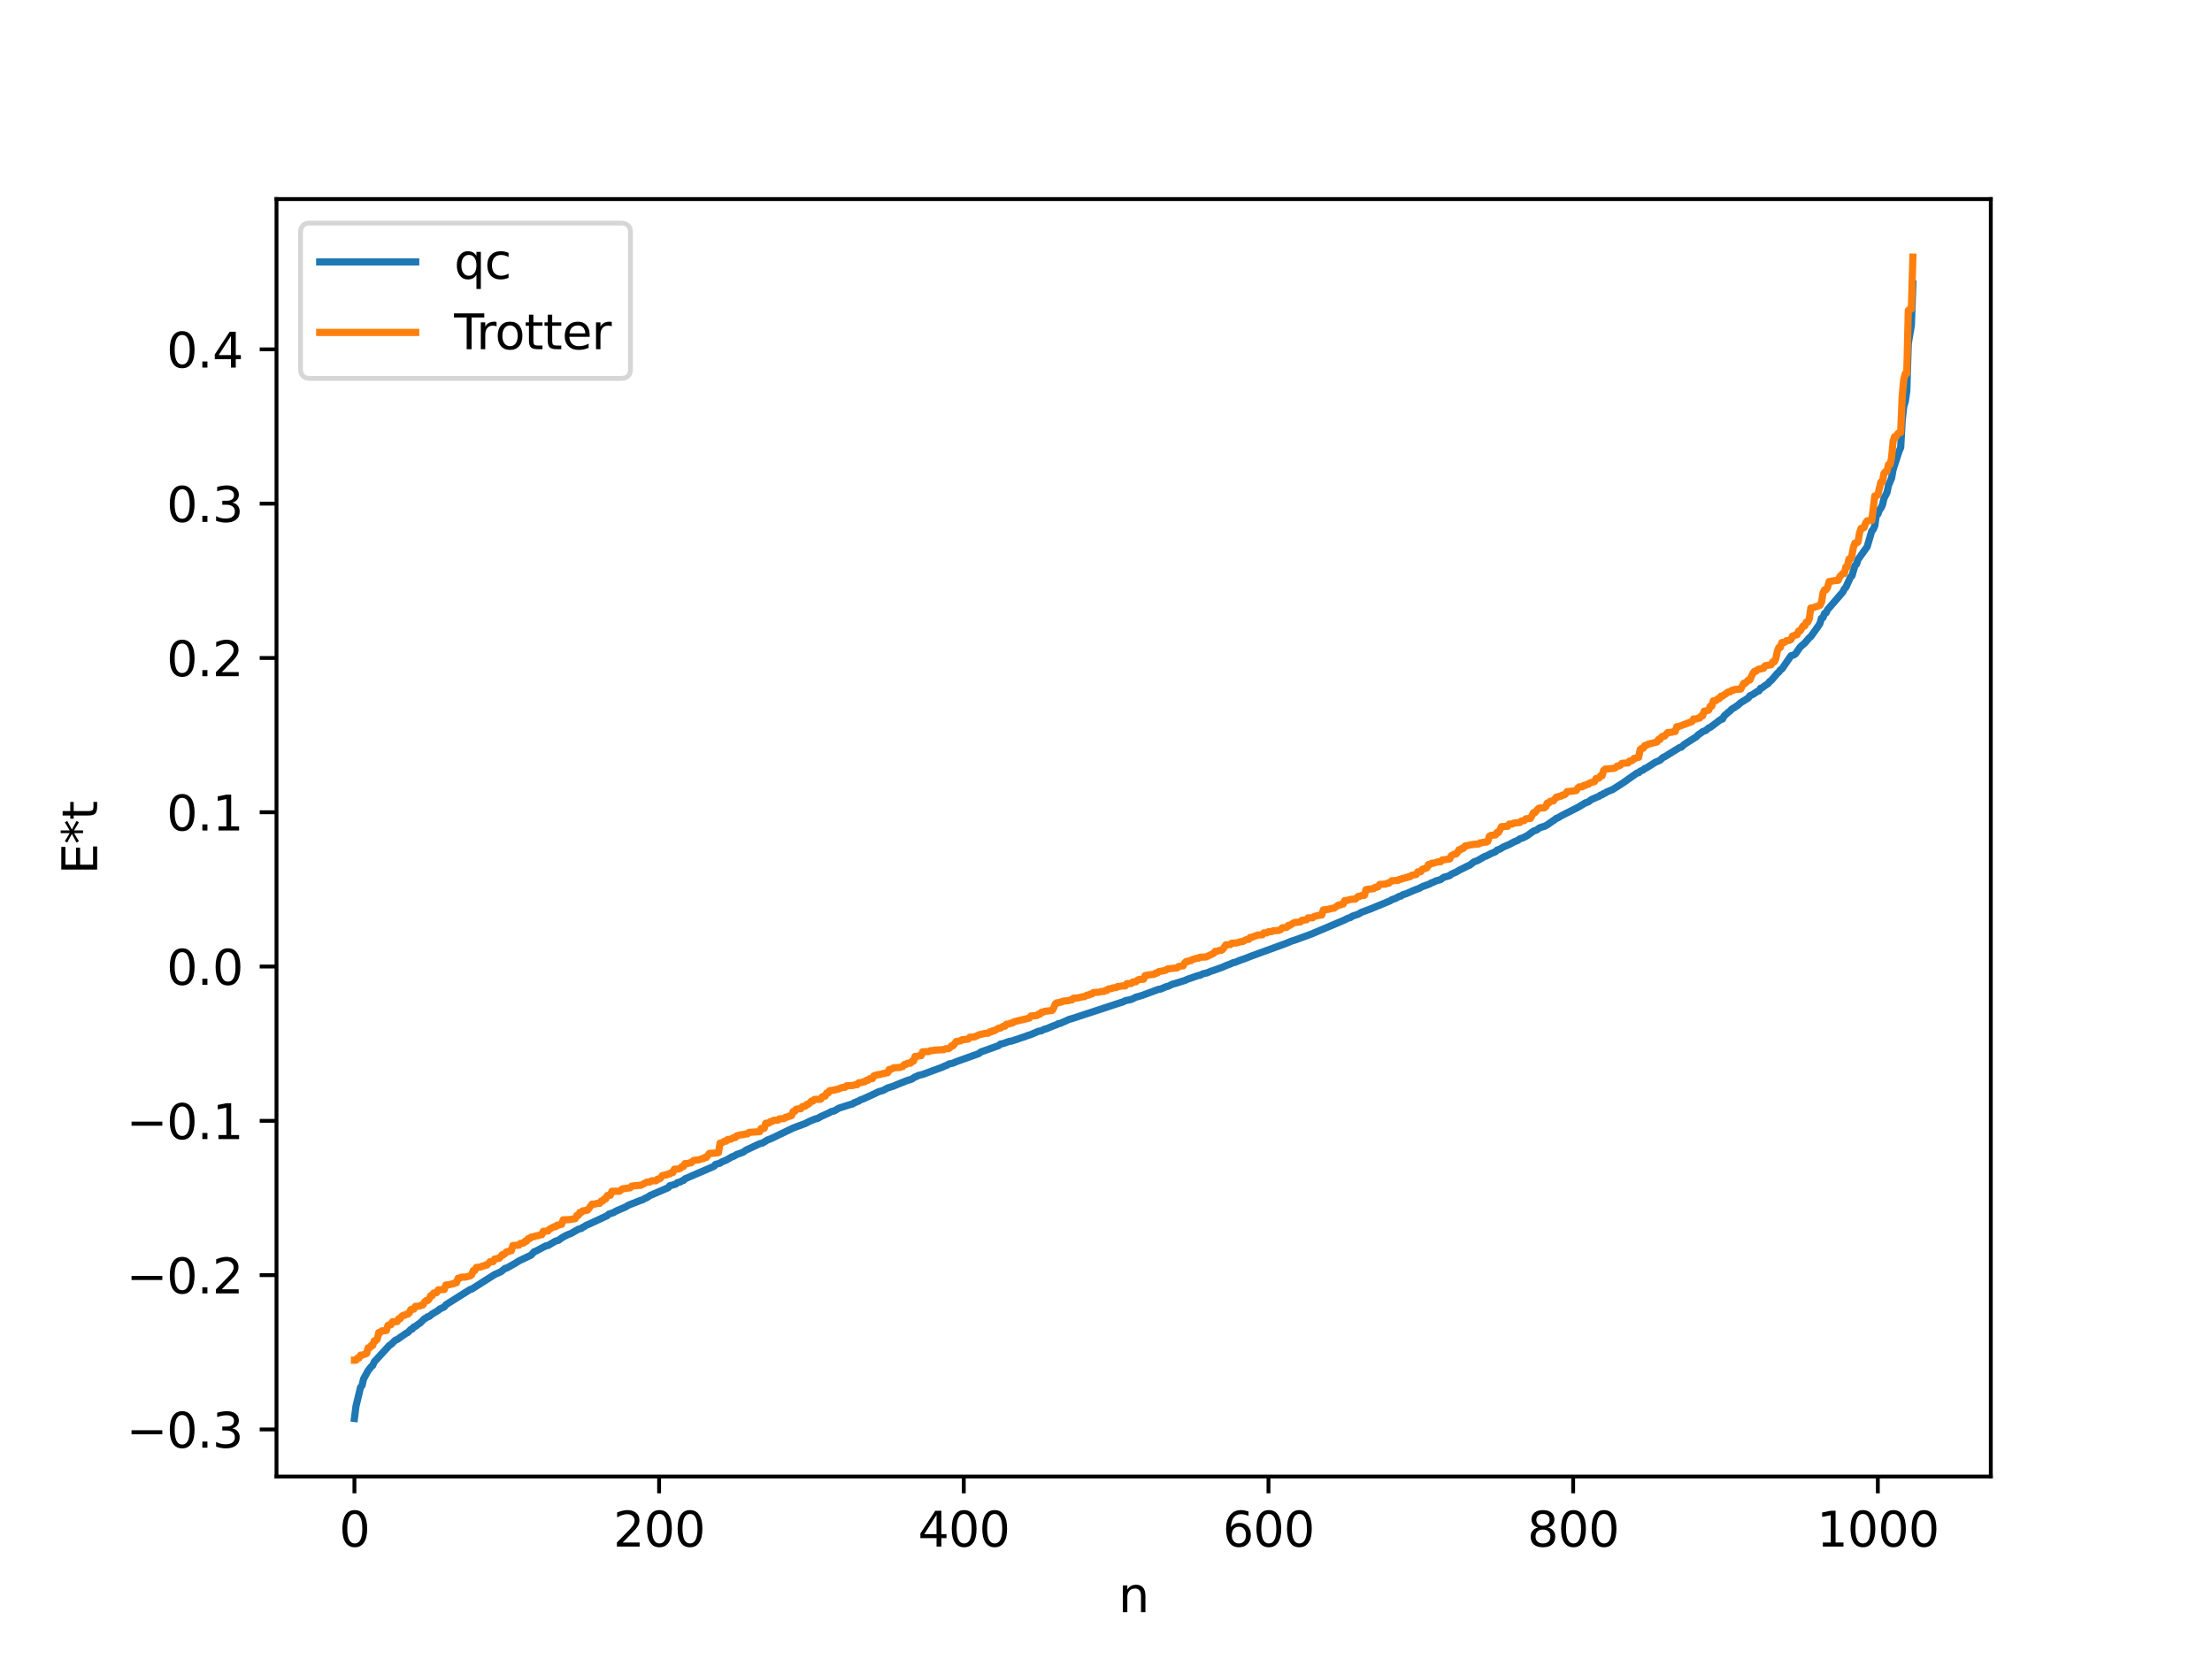 <?xml version="1.0" encoding="utf-8" standalone="no"?>
<!DOCTYPE svg PUBLIC "-//W3C//DTD SVG 1.1//EN"
  "http://www.w3.org/Graphics/SVG/1.1/DTD/svg11.dtd">
<svg xmlns:xlink="http://www.w3.org/1999/xlink" width="460.8pt" height="345.6pt" viewBox="0 0 460.8 345.6" xmlns="http://www.w3.org/2000/svg" version="1.1">
 <defs>
  <style type="text/css">*{stroke-linejoin: round; stroke-linecap: butt}</style>
 </defs>
 <g id="figure_1">
  <g id="patch_1">
   <path d="M 0 345.6 
L 460.8 345.6 
L 460.8 0 
L 0 0 
z
" style="fill: #ffffff"/>
  </g>
  <g id="axes_1">
   <g id="patch_2">
    <path d="M 57.6 307.584 
L 414.72 307.584 
L 414.72 41.472 
L 57.6 41.472 
z
" style="fill: #ffffff"/>
   </g>
   <g id="matplotlib.axis_1">
    <g id="xtick_1">
     <g id="line2d_1">
      <defs>
       <path id="m68c4f9f440" d="M 0 0 
L 0 3.5 
" style="stroke: #000000; stroke-width: 0.8"/>
      </defs>
      <g>
       <use xlink:href="#m68c4f9f440" x="73.833" y="307.584" style="stroke: #000000; stroke-width: 0.8"/>
      </g>
     </g>
     <g id="text_1">
      <!-- 0 -->
      <g transform="translate(70.651 322.182) scale(0.1 -0.1)">
       <defs>
        <path id="DejaVuSans-30" d="M 2034 4250 
Q 1547 4250 1301 3770 
Q 1056 3291 1056 2328 
Q 1056 1369 1301 889 
Q 1547 409 2034 409 
Q 2525 409 2770 889 
Q 3016 1369 3016 2328 
Q 3016 3291 2770 3770 
Q 2525 4250 2034 4250 
z
M 2034 4750 
Q 2819 4750 3233 4129 
Q 3647 3509 3647 2328 
Q 3647 1150 3233 529 
Q 2819 -91 2034 -91 
Q 1250 -91 836 529 
Q 422 1150 422 2328 
Q 422 3509 836 4129 
Q 1250 4750 2034 4750 
z
" transform="scale(0.016)"/>
       </defs>
       <use xlink:href="#DejaVuSans-30"/>
      </g>
     </g>
    </g>
    <g id="xtick_2">
     <g id="line2d_2">
      <g>
       <use xlink:href="#m68c4f9f440" x="137.304" y="307.584" style="stroke: #000000; stroke-width: 0.8"/>
      </g>
     </g>
     <g id="text_2">
      <!-- 200 -->
      <g transform="translate(127.76 322.182) scale(0.1 -0.1)">
       <defs>
        <path id="DejaVuSans-32" d="M 1228 531 
L 3431 531 
L 3431 0 
L 469 0 
L 469 531 
Q 828 903 1448 1529 
Q 2069 2156 2228 2338 
Q 2531 2678 2651 2914 
Q 2772 3150 2772 3378 
Q 2772 3750 2511 3984 
Q 2250 4219 1831 4219 
Q 1534 4219 1204 4116 
Q 875 4013 500 3803 
L 500 4441 
Q 881 4594 1212 4672 
Q 1544 4750 1819 4750 
Q 2544 4750 2975 4387 
Q 3406 4025 3406 3419 
Q 3406 3131 3298 2873 
Q 3191 2616 2906 2266 
Q 2828 2175 2409 1742 
Q 1991 1309 1228 531 
z
" transform="scale(0.016)"/>
       </defs>
       <use xlink:href="#DejaVuSans-32"/>
       <use xlink:href="#DejaVuSans-30" x="63.623"/>
       <use xlink:href="#DejaVuSans-30" x="127.246"/>
      </g>
     </g>
    </g>
    <g id="xtick_3">
     <g id="line2d_3">
      <g>
       <use xlink:href="#m68c4f9f440" x="200.775" y="307.584" style="stroke: #000000; stroke-width: 0.8"/>
      </g>
     </g>
     <g id="text_3">
      <!-- 400 -->
      <g transform="translate(191.231 322.182) scale(0.1 -0.1)">
       <defs>
        <path id="DejaVuSans-34" d="M 2419 4116 
L 825 1625 
L 2419 1625 
L 2419 4116 
z
M 2253 4666 
L 3047 4666 
L 3047 1625 
L 3713 1625 
L 3713 1100 
L 3047 1100 
L 3047 0 
L 2419 0 
L 2419 1100 
L 313 1100 
L 313 1709 
L 2253 4666 
z
" transform="scale(0.016)"/>
       </defs>
       <use xlink:href="#DejaVuSans-34"/>
       <use xlink:href="#DejaVuSans-30" x="63.623"/>
       <use xlink:href="#DejaVuSans-30" x="127.246"/>
      </g>
     </g>
    </g>
    <g id="xtick_4">
     <g id="line2d_4">
      <g>
       <use xlink:href="#m68c4f9f440" x="264.246" y="307.584" style="stroke: #000000; stroke-width: 0.8"/>
      </g>
     </g>
     <g id="text_4">
      <!-- 600 -->
      <g transform="translate(254.702 322.182) scale(0.1 -0.1)">
       <defs>
        <path id="DejaVuSans-36" d="M 2113 2584 
Q 1688 2584 1439 2293 
Q 1191 2003 1191 1497 
Q 1191 994 1439 701 
Q 1688 409 2113 409 
Q 2538 409 2786 701 
Q 3034 994 3034 1497 
Q 3034 2003 2786 2293 
Q 2538 2584 2113 2584 
z
M 3366 4563 
L 3366 3988 
Q 3128 4100 2886 4159 
Q 2644 4219 2406 4219 
Q 1781 4219 1451 3797 
Q 1122 3375 1075 2522 
Q 1259 2794 1537 2939 
Q 1816 3084 2150 3084 
Q 2853 3084 3261 2657 
Q 3669 2231 3669 1497 
Q 3669 778 3244 343 
Q 2819 -91 2113 -91 
Q 1303 -91 875 529 
Q 447 1150 447 2328 
Q 447 3434 972 4092 
Q 1497 4750 2381 4750 
Q 2619 4750 2861 4703 
Q 3103 4656 3366 4563 
z
" transform="scale(0.016)"/>
       </defs>
       <use xlink:href="#DejaVuSans-36"/>
       <use xlink:href="#DejaVuSans-30" x="63.623"/>
       <use xlink:href="#DejaVuSans-30" x="127.246"/>
      </g>
     </g>
    </g>
    <g id="xtick_5">
     <g id="line2d_5">
      <g>
       <use xlink:href="#m68c4f9f440" x="327.717" y="307.584" style="stroke: #000000; stroke-width: 0.8"/>
      </g>
     </g>
     <g id="text_5">
      <!-- 800 -->
      <g transform="translate(318.173 322.182) scale(0.1 -0.1)">
       <defs>
        <path id="DejaVuSans-38" d="M 2034 2216 
Q 1584 2216 1326 1975 
Q 1069 1734 1069 1313 
Q 1069 891 1326 650 
Q 1584 409 2034 409 
Q 2484 409 2743 651 
Q 3003 894 3003 1313 
Q 3003 1734 2745 1975 
Q 2488 2216 2034 2216 
z
M 1403 2484 
Q 997 2584 770 2862 
Q 544 3141 544 3541 
Q 544 4100 942 4425 
Q 1341 4750 2034 4750 
Q 2731 4750 3128 4425 
Q 3525 4100 3525 3541 
Q 3525 3141 3298 2862 
Q 3072 2584 2669 2484 
Q 3125 2378 3379 2068 
Q 3634 1759 3634 1313 
Q 3634 634 3220 271 
Q 2806 -91 2034 -91 
Q 1263 -91 848 271 
Q 434 634 434 1313 
Q 434 1759 690 2068 
Q 947 2378 1403 2484 
z
M 1172 3481 
Q 1172 3119 1398 2916 
Q 1625 2713 2034 2713 
Q 2441 2713 2670 2916 
Q 2900 3119 2900 3481 
Q 2900 3844 2670 4047 
Q 2441 4250 2034 4250 
Q 1625 4250 1398 4047 
Q 1172 3844 1172 3481 
z
" transform="scale(0.016)"/>
       </defs>
       <use xlink:href="#DejaVuSans-38"/>
       <use xlink:href="#DejaVuSans-30" x="63.623"/>
       <use xlink:href="#DejaVuSans-30" x="127.246"/>
      </g>
     </g>
    </g>
    <g id="xtick_6">
     <g id="line2d_6">
      <g>
       <use xlink:href="#m68c4f9f440" x="391.188" y="307.584" style="stroke: #000000; stroke-width: 0.8"/>
      </g>
     </g>
     <g id="text_6">
      <!-- 1000 -->
      <g transform="translate(378.463 322.182) scale(0.1 -0.1)">
       <defs>
        <path id="DejaVuSans-31" d="M 794 531 
L 1825 531 
L 1825 4091 
L 703 3866 
L 703 4441 
L 1819 4666 
L 2450 4666 
L 2450 531 
L 3481 531 
L 3481 0 
L 794 0 
L 794 531 
z
" transform="scale(0.016)"/>
       </defs>
       <use xlink:href="#DejaVuSans-31"/>
       <use xlink:href="#DejaVuSans-30" x="63.623"/>
       <use xlink:href="#DejaVuSans-30" x="127.246"/>
       <use xlink:href="#DejaVuSans-30" x="190.869"/>
      </g>
     </g>
    </g>
    <g id="text_7">
     <!-- n -->
     <g transform="translate(232.991 335.861) scale(0.1 -0.1)">
      <defs>
       <path id="DejaVuSans-6e" d="M 3513 2113 
L 3513 0 
L 2938 0 
L 2938 2094 
Q 2938 2591 2744 2837 
Q 2550 3084 2163 3084 
Q 1697 3084 1428 2787 
Q 1159 2491 1159 1978 
L 1159 0 
L 581 0 
L 581 3500 
L 1159 3500 
L 1159 2956 
Q 1366 3272 1645 3428 
Q 1925 3584 2291 3584 
Q 2894 3584 3203 3211 
Q 3513 2838 3513 2113 
z
" transform="scale(0.016)"/>
      </defs>
      <use xlink:href="#DejaVuSans-6e"/>
     </g>
    </g>
   </g>
   <g id="matplotlib.axis_2">
    <g id="ytick_1">
     <g id="line2d_7">
      <defs>
       <path id="m8c768d8723" d="M 0 0 
L -3.5 0 
" style="stroke: #000000; stroke-width: 0.8"/>
      </defs>
      <g>
       <use xlink:href="#m8c768d8723" x="57.6" y="297.777" style="stroke: #000000; stroke-width: 0.8"/>
      </g>
     </g>
     <g id="text_8">
      <!-- −0.3 -->
      <g transform="translate(26.317 301.577) scale(0.1 -0.1)">
       <defs>
        <path id="DejaVuSans-2212" d="M 678 2272 
L 4684 2272 
L 4684 1741 
L 678 1741 
L 678 2272 
z
" transform="scale(0.016)"/>
        <path id="DejaVuSans-2e" d="M 684 794 
L 1344 794 
L 1344 0 
L 684 0 
L 684 794 
z
" transform="scale(0.016)"/>
        <path id="DejaVuSans-33" d="M 2597 2516 
Q 3050 2419 3304 2112 
Q 3559 1806 3559 1356 
Q 3559 666 3084 287 
Q 2609 -91 1734 -91 
Q 1441 -91 1130 -33 
Q 819 25 488 141 
L 488 750 
Q 750 597 1062 519 
Q 1375 441 1716 441 
Q 2309 441 2620 675 
Q 2931 909 2931 1356 
Q 2931 1769 2642 2001 
Q 2353 2234 1838 2234 
L 1294 2234 
L 1294 2753 
L 1863 2753 
Q 2328 2753 2575 2939 
Q 2822 3125 2822 3475 
Q 2822 3834 2567 4026 
Q 2313 4219 1838 4219 
Q 1578 4219 1281 4162 
Q 984 4106 628 3988 
L 628 4550 
Q 988 4650 1302 4700 
Q 1616 4750 1894 4750 
Q 2613 4750 3031 4423 
Q 3450 4097 3450 3541 
Q 3450 3153 3228 2886 
Q 3006 2619 2597 2516 
z
" transform="scale(0.016)"/>
       </defs>
       <use xlink:href="#DejaVuSans-2212"/>
       <use xlink:href="#DejaVuSans-30" x="83.789"/>
       <use xlink:href="#DejaVuSans-2e" x="147.412"/>
       <use xlink:href="#DejaVuSans-33" x="179.199"/>
      </g>
     </g>
    </g>
    <g id="ytick_2">
     <g id="line2d_8">
      <g>
       <use xlink:href="#m8c768d8723" x="57.6" y="265.635" style="stroke: #000000; stroke-width: 0.8"/>
      </g>
     </g>
     <g id="text_9">
      <!-- −0.2 -->
      <g transform="translate(26.317 269.434) scale(0.1 -0.1)">
       <use xlink:href="#DejaVuSans-2212"/>
       <use xlink:href="#DejaVuSans-30" x="83.789"/>
       <use xlink:href="#DejaVuSans-2e" x="147.412"/>
       <use xlink:href="#DejaVuSans-32" x="179.199"/>
      </g>
     </g>
    </g>
    <g id="ytick_3">
     <g id="line2d_9">
      <g>
       <use xlink:href="#m8c768d8723" x="57.6" y="233.492" style="stroke: #000000; stroke-width: 0.8"/>
      </g>
     </g>
     <g id="text_10">
      <!-- −0.1 -->
      <g transform="translate(26.317 237.291) scale(0.1 -0.1)">
       <use xlink:href="#DejaVuSans-2212"/>
       <use xlink:href="#DejaVuSans-30" x="83.789"/>
       <use xlink:href="#DejaVuSans-2e" x="147.412"/>
       <use xlink:href="#DejaVuSans-31" x="179.199"/>
      </g>
     </g>
    </g>
    <g id="ytick_4">
     <g id="line2d_10">
      <g>
       <use xlink:href="#m8c768d8723" x="57.6" y="201.349" style="stroke: #000000; stroke-width: 0.8"/>
      </g>
     </g>
     <g id="text_11">
      <!-- 0.0 -->
      <g transform="translate(34.697 205.148) scale(0.1 -0.1)">
       <use xlink:href="#DejaVuSans-30"/>
       <use xlink:href="#DejaVuSans-2e" x="63.623"/>
       <use xlink:href="#DejaVuSans-30" x="95.41"/>
      </g>
     </g>
    </g>
    <g id="ytick_5">
     <g id="line2d_11">
      <g>
       <use xlink:href="#m8c768d8723" x="57.6" y="169.206" style="stroke: #000000; stroke-width: 0.8"/>
      </g>
     </g>
     <g id="text_12">
      <!-- 0.1 -->
      <g transform="translate(34.697 173.005) scale(0.1 -0.1)">
       <use xlink:href="#DejaVuSans-30"/>
       <use xlink:href="#DejaVuSans-2e" x="63.623"/>
       <use xlink:href="#DejaVuSans-31" x="95.41"/>
      </g>
     </g>
    </g>
    <g id="ytick_6">
     <g id="line2d_12">
      <g>
       <use xlink:href="#m8c768d8723" x="57.6" y="137.063" style="stroke: #000000; stroke-width: 0.8"/>
      </g>
     </g>
     <g id="text_13">
      <!-- 0.2 -->
      <g transform="translate(34.697 140.862) scale(0.1 -0.1)">
       <use xlink:href="#DejaVuSans-30"/>
       <use xlink:href="#DejaVuSans-2e" x="63.623"/>
       <use xlink:href="#DejaVuSans-32" x="95.41"/>
      </g>
     </g>
    </g>
    <g id="ytick_7">
     <g id="line2d_13">
      <g>
       <use xlink:href="#m8c768d8723" x="57.6" y="104.92" style="stroke: #000000; stroke-width: 0.8"/>
      </g>
     </g>
     <g id="text_14">
      <!-- 0.3 -->
      <g transform="translate(34.697 108.72) scale(0.1 -0.1)">
       <use xlink:href="#DejaVuSans-30"/>
       <use xlink:href="#DejaVuSans-2e" x="63.623"/>
       <use xlink:href="#DejaVuSans-33" x="95.41"/>
      </g>
     </g>
    </g>
    <g id="ytick_8">
     <g id="line2d_14">
      <g>
       <use xlink:href="#m8c768d8723" x="57.6" y="72.778" style="stroke: #000000; stroke-width: 0.8"/>
      </g>
     </g>
     <g id="text_15">
      <!-- 0.4 -->
      <g transform="translate(34.697 76.577) scale(0.1 -0.1)">
       <use xlink:href="#DejaVuSans-30"/>
       <use xlink:href="#DejaVuSans-2e" x="63.623"/>
       <use xlink:href="#DejaVuSans-34" x="95.41"/>
      </g>
     </g>
    </g>
    <g id="text_16">
     <!-- E*t -->
     <g transform="translate(20.238 182.148) rotate(-90) scale(0.1 -0.1)">
      <defs>
       <path id="DejaVuSans-45" d="M 628 4666 
L 3578 4666 
L 3578 4134 
L 1259 4134 
L 1259 2753 
L 3481 2753 
L 3481 2222 
L 1259 2222 
L 1259 531 
L 3634 531 
L 3634 0 
L 628 0 
L 628 4666 
z
" transform="scale(0.016)"/>
       <path id="DejaVuSans-2a" d="M 3009 3897 
L 1888 3291 
L 3009 2681 
L 2828 2375 
L 1778 3009 
L 1778 1831 
L 1422 1831 
L 1422 3009 
L 372 2375 
L 191 2681 
L 1313 3291 
L 191 3897 
L 372 4206 
L 1422 3572 
L 1422 4750 
L 1778 4750 
L 1778 3572 
L 2828 4206 
L 3009 3897 
z
" transform="scale(0.016)"/>
       <path id="DejaVuSans-74" d="M 1172 4494 
L 1172 3500 
L 2356 3500 
L 2356 3053 
L 1172 3053 
L 1172 1153 
Q 1172 725 1289 603 
Q 1406 481 1766 481 
L 2356 481 
L 2356 0 
L 1766 0 
Q 1100 0 847 248 
Q 594 497 594 1153 
L 594 3053 
L 172 3053 
L 172 3500 
L 594 3500 
L 594 4494 
L 1172 4494 
z
" transform="scale(0.016)"/>
      </defs>
      <use xlink:href="#DejaVuSans-45"/>
      <use xlink:href="#DejaVuSans-2a" x="63.184"/>
      <use xlink:href="#DejaVuSans-74" x="113.184"/>
     </g>
    </g>
   </g>
   <g id="line2d_15">
    <path d="M 73.833 295.488 
L 74.15 292.981 
L 75.102 289.015 
L 75.42 288.622 
L 75.737 287.264 
L 76.689 285.517 
L 77.324 284.711 
L 77.641 284.454 
L 77.958 283.707 
L 81.132 280.257 
L 81.449 280.071 
L 82.084 279.45 
L 82.401 279.169 
L 82.719 279.062 
L 84.623 277.732 
L 84.94 277.602 
L 85.575 276.94 
L 85.892 276.856 
L 86.21 276.408 
L 86.527 276.328 
L 87.162 275.829 
L 87.479 275.647 
L 88.431 274.699 
L 88.748 274.582 
L 89.066 274.301 
L 89.383 274.253 
L 90.018 273.745 
L 91.287 272.977 
L 91.605 272.695 
L 92.557 272.25 
L 92.874 271.815 
L 97.952 268.611 
L 98.269 268.541 
L 103.029 265.515 
L 104.299 264.95 
L 105.251 264.204 
L 105.568 264.162 
L 107.472 263.081 
L 108.107 262.671 
L 110.646 261.457 
L 111.281 260.753 
L 111.598 260.649 
L 112.233 260.324 
L 113.185 259.806 
L 113.82 259.492 
L 114.137 259.471 
L 115.724 258.549 
L 116.358 258.368 
L 116.993 257.902 
L 117.628 257.526 
L 118.262 257.216 
L 118.897 256.979 
L 120.484 256.074 
L 121.119 255.904 
L 121.436 255.631 
L 121.753 255.527 
L 122.071 255.267 
L 122.705 255.013 
L 126.514 253.237 
L 126.831 252.922 
L 127.783 252.618 
L 128.418 252.243 
L 130.322 251.429 
L 130.957 251.043 
L 133.496 250.04 
L 133.813 249.974 
L 134.448 249.588 
L 134.765 249.494 
L 135.4 249.052 
L 139.208 247.413 
L 139.525 247.008 
L 140.16 246.853 
L 140.795 246.654 
L 141.112 246.358 
L 141.747 246.213 
L 142.064 245.976 
L 142.381 245.906 
L 142.699 245.567 
L 148.729 242.967 
L 149.046 242.571 
L 149.998 242.313 
L 150.315 242.066 
L 151.267 241.681 
L 152.537 240.956 
L 152.854 240.866 
L 153.489 240.493 
L 154.758 240.047 
L 155.393 239.598 
L 158.249 238.259 
L 158.884 238.102 
L 159.836 237.5 
L 160.788 237.124 
L 165.231 234.983 
L 167.77 234.038 
L 168.722 233.549 
L 169.991 233.036 
L 170.309 233.012 
L 170.943 232.632 
L 172.848 231.754 
L 173.165 231.566 
L 173.8 231.422 
L 174.752 230.851 
L 177.291 230.047 
L 177.608 229.979 
L 177.925 229.722 
L 178.243 229.658 
L 178.56 229.454 
L 178.877 229.397 
L 179.195 229.141 
L 179.829 228.927 
L 182.051 227.907 
L 183.003 227.441 
L 183.955 227.154 
L 184.907 226.642 
L 186.177 226.24 
L 186.811 225.964 
L 189.033 225.067 
L 189.667 224.893 
L 189.985 224.771 
L 190.62 224.337 
L 190.937 224.259 
L 191.254 224.049 
L 192.206 223.823 
L 196.332 222.304 
L 196.967 222.002 
L 197.284 221.917 
L 197.601 221.672 
L 198.236 221.528 
L 198.553 221.462 
L 199.188 221.175 
L 203.948 219.47 
L 204.266 219.168 
L 208.074 217.808 
L 208.391 217.505 
L 209.026 217.376 
L 210.296 216.918 
L 210.613 216.911 
L 211.248 216.696 
L 211.882 216.503 
L 212.517 216.266 
L 213.469 215.966 
L 214.104 215.711 
L 214.739 215.519 
L 216.325 214.832 
L 216.96 214.727 
L 217.595 214.387 
L 217.912 214.345 
L 219.499 213.675 
L 220.134 213.459 
L 220.451 213.252 
L 220.768 213.237 
L 222.672 212.378 
L 223.307 212.196 
L 232.51 209.172 
L 234.097 208.65 
L 234.415 208.461 
L 235.684 208.193 
L 236.636 207.727 
L 237.271 207.558 
L 237.905 207.366 
L 241.396 206.076 
L 241.714 206.068 
L 242.983 205.526 
L 243.3 205.474 
L 244.253 205.021 
L 244.887 204.856 
L 246.157 204.452 
L 246.791 204.264 
L 247.426 203.973 
L 248.378 203.651 
L 249.648 203.208 
L 249.965 203.178 
L 250.6 202.856 
L 251.552 202.639 
L 252.186 202.344 
L 252.821 202.146 
L 254.725 201.465 
L 255.36 201.164 
L 256.312 200.811 
L 256.947 200.524 
L 257.264 200.478 
L 257.899 200.222 
L 258.534 199.963 
L 259.168 199.754 
L 260.755 199.136 
L 267.737 196.591 
L 269.006 196.067 
L 269.958 195.765 
L 270.593 195.525 
L 273.132 194.605 
L 273.767 194.331 
L 280.114 191.638 
L 280.748 191.306 
L 281.383 191.111 
L 281.7 190.864 
L 282.97 190.436 
L 283.605 190.053 
L 285.509 189.343 
L 289.634 187.642 
L 289.952 187.408 
L 290.586 187.215 
L 291.539 186.712 
L 291.856 186.671 
L 292.173 186.416 
L 293.125 186.099 
L 294.395 185.536 
L 295.664 185.05 
L 296.299 184.699 
L 297.251 184.353 
L 297.886 184.112 
L 298.203 183.896 
L 298.52 183.82 
L 299.155 183.499 
L 300.107 183.241 
L 300.742 182.762 
L 301.694 182.506 
L 302.011 182.402 
L 302.329 182.102 
L 303.281 181.696 
L 304.233 181.147 
L 304.867 180.846 
L 305.82 180.367 
L 306.137 180.249 
L 307.089 179.518 
L 307.724 179.319 
L 309.31 178.406 
L 309.628 178.33 
L 310.58 177.824 
L 311.532 177.439 
L 311.849 177.091 
L 312.484 176.87 
L 313.119 176.472 
L 314.388 175.929 
L 315.34 175.41 
L 316.292 175.014 
L 316.61 174.734 
L 317.244 174.553 
L 318.196 174.049 
L 319.466 173.131 
L 320.1 172.903 
L 320.735 172.451 
L 321.37 172.226 
L 321.687 172.167 
L 322.322 171.827 
L 322.957 171.377 
L 323.909 170.732 
L 324.226 170.458 
L 324.543 170.372 
L 325.178 169.995 
L 326.13 169.494 
L 328.669 168.214 
L 330.256 167.255 
L 330.891 167.031 
L 331.525 166.562 
L 332.795 165.999 
L 333.112 165.894 
L 333.429 165.625 
L 333.747 165.566 
L 334.064 165.302 
L 334.381 165.23 
L 334.699 164.978 
L 335.968 164.462 
L 338.19 163.033 
L 341.046 161.018 
L 341.363 160.976 
L 341.681 160.65 
L 342.315 160.396 
L 342.633 160.085 
L 342.95 159.992 
L 344.854 158.782 
L 345.806 158.388 
L 346.441 157.777 
L 346.758 157.667 
L 347.71 157.068 
L 349.932 155.705 
L 350.249 155.65 
L 350.884 155.058 
L 353.423 153.452 
L 353.74 153.09 
L 354.375 152.666 
L 354.692 152.407 
L 355.327 152.186 
L 355.962 151.625 
L 356.279 151.521 
L 358.5 149.846 
L 358.818 149.809 
L 359.135 149.184 
L 360.087 148.328 
L 360.405 148.112 
L 360.722 147.755 
L 361.991 146.947 
L 362.626 146.385 
L 364.213 145.399 
L 364.53 144.938 
L 365.165 144.647 
L 366.117 144.017 
L 366.434 143.927 
L 366.752 143.377 
L 367.069 143.297 
L 367.704 142.802 
L 368.339 142.405 
L 368.656 141.95 
L 368.973 141.769 
L 370.243 140.267 
L 370.56 140.012 
L 370.877 139.549 
L 371.195 139.378 
L 373.099 136.601 
L 373.734 136.419 
L 374.051 136.18 
L 375.003 134.793 
L 375.955 133.969 
L 376.907 132.863 
L 377.224 132.612 
L 378.811 130.379 
L 379.129 129.863 
L 379.446 128.785 
L 379.763 128.664 
L 380.081 127.788 
L 380.398 127.675 
L 380.715 127.003 
L 383.889 123.336 
L 384.206 122.686 
L 384.524 122.362 
L 385.476 120.261 
L 385.793 119.958 
L 386.428 117.802 
L 386.745 117.539 
L 387.062 116.552 
L 388.967 113.888 
L 389.919 110.636 
L 390.236 110.282 
L 390.553 109.518 
L 390.871 107.339 
L 391.188 107.115 
L 391.505 106.268 
L 391.823 105.87 
L 392.14 105.204 
L 392.458 103.851 
L 393.092 102.598 
L 393.41 101.111 
L 394.044 99.626 
L 394.362 97.84 
L 395.631 93.934 
L 395.948 93.238 
L 396.266 87.536 
L 396.583 84.716 
L 396.9 83.654 
L 397.218 81.49 
L 397.535 71.533 
L 398.17 67.797 
L 398.487 59.156 
L 398.487 59.156 
" clip-path="url(#p15a18017d2)" style="fill: none; stroke: #1f77b4; stroke-width: 1.5; stroke-linecap: square"/>
   </g>
   <g id="line2d_16">
    <path d="M 73.833 283.355 
L 74.15 283.355 
L 74.467 282.912 
L 74.785 282.912 
L 75.102 282.307 
L 75.42 282.307 
L 76.372 281.956 
L 76.689 280.778 
L 77.006 280.778 
L 77.324 280.289 
L 77.641 280.289 
L 77.958 279.311 
L 78.276 279.311 
L 78.593 278.959 
L 78.91 277.588 
L 79.228 277.588 
L 79.545 277.244 
L 80.497 277.17 
L 80.815 276.101 
L 81.132 275.969 
L 81.449 275.969 
L 81.767 275.335 
L 82.719 275.319 
L 83.036 274.725 
L 83.353 274.725 
L 83.671 274.209 
L 83.988 274.002 
L 84.305 274.002 
L 84.623 273.771 
L 84.94 273.771 
L 85.258 273.503 
L 85.575 272.798 
L 86.21 272.72 
L 86.527 272.134 
L 87.479 272.059 
L 87.796 271.841 
L 88.114 271.841 
L 88.431 271.27 
L 88.748 270.942 
L 89.066 270.942 
L 89.383 270.633 
L 89.7 269.924 
L 90.018 269.924 
L 90.335 269.36 
L 90.97 269.271 
L 91.287 268.7 
L 92.557 268.611 
L 92.874 267.698 
L 93.826 267.582 
L 94.143 267.443 
L 94.461 267.443 
L 94.778 267.224 
L 95.096 267.224 
L 95.413 266.292 
L 95.73 266.292 
L 96.048 266.071 
L 97 266.029 
L 97.952 265.79 
L 98.269 265.538 
L 98.586 264.688 
L 98.904 264.688 
L 99.221 264.037 
L 100.173 263.931 
L 100.491 263.734 
L 100.808 263.734 
L 101.125 263.534 
L 101.443 263.534 
L 102.077 262.846 
L 102.712 262.835 
L 103.029 262.278 
L 103.347 262.278 
L 103.664 262.138 
L 103.981 262.138 
L 104.616 261.377 
L 104.934 261.377 
L 105.568 260.747 
L 105.886 260.747 
L 106.203 260.552 
L 106.52 260.552 
L 106.838 259.467 
L 107.79 259.396 
L 108.107 259.396 
L 108.424 259.011 
L 109.059 258.962 
L 109.377 258.564 
L 109.694 258.564 
L 110.011 258.05 
L 110.329 258.05 
L 110.646 257.713 
L 111.281 257.612 
L 111.598 257.469 
L 112.233 257.375 
L 112.55 257.207 
L 112.867 257.207 
L 113.185 256.5 
L 114.137 256.444 
L 114.454 256.065 
L 115.406 255.558 
L 115.724 255.558 
L 116.041 255.234 
L 116.358 255.234 
L 116.676 255.066 
L 116.993 255.066 
L 117.31 254.117 
L 118.58 254.079 
L 119.849 253.858 
L 120.167 253.182 
L 120.484 253.182 
L 120.801 252.551 
L 121.119 252.551 
L 121.436 252.231 
L 121.753 252.231 
L 122.071 252.111 
L 122.388 252.111 
L 123.34 250.848 
L 123.975 250.835 
L 124.292 250.695 
L 124.927 250.688 
L 125.244 250.194 
L 125.562 250.194 
L 125.879 249.749 
L 126.196 249.749 
L 126.514 249.045 
L 127.148 249.001 
L 127.466 248.165 
L 129.053 248.151 
L 129.687 247.651 
L 131.274 247.447 
L 131.591 247.093 
L 132.226 247.007 
L 133.178 246.919 
L 133.496 246.919 
L 134.765 246.25 
L 135.4 246.226 
L 135.717 245.986 
L 136.669 245.982 
L 136.986 245.624 
L 137.304 245.624 
L 137.621 245.414 
L 137.939 244.913 
L 138.573 244.758 
L 138.891 244.758 
L 139.208 244.545 
L 139.525 244.545 
L 139.843 244.281 
L 140.16 244.281 
L 140.477 243.571 
L 141.429 243.512 
L 141.747 243.371 
L 142.064 242.997 
L 142.381 242.997 
L 142.699 242.39 
L 143.334 242.389 
L 143.651 242.239 
L 143.968 242.239 
L 144.286 241.891 
L 144.603 241.71 
L 145.555 241.626 
L 146.19 241.383 
L 146.507 241.383 
L 146.824 241.112 
L 147.142 241.112 
L 147.777 240.277 
L 149.363 240.176 
L 149.681 240.107 
L 149.998 238.125 
L 150.315 238.125 
L 150.95 237.724 
L 151.267 237.724 
L 151.585 237.373 
L 152.22 237.329 
L 152.854 236.98 
L 153.172 236.98 
L 153.489 236.603 
L 154.441 236.38 
L 154.758 236.38 
L 155.393 236.221 
L 155.71 236.221 
L 156.028 235.903 
L 158.249 235.743 
L 158.567 235.067 
L 159.201 235.058 
L 159.519 233.993 
L 160.153 233.963 
L 160.471 233.648 
L 160.788 233.644 
L 161.105 233.397 
L 162.058 233.349 
L 162.375 233.08 
L 163.327 233.027 
L 163.644 232.744 
L 163.962 232.744 
L 164.279 232.522 
L 164.596 232.522 
L 164.914 232.378 
L 165.231 231.538 
L 165.548 231.538 
L 165.866 231.07 
L 166.5 230.994 
L 166.818 230.968 
L 167.135 230.527 
L 167.77 230.429 
L 168.087 230.043 
L 168.405 230.043 
L 169.039 229.376 
L 169.357 229.376 
L 169.674 229.024 
L 170.943 228.995 
L 171.261 228.492 
L 171.578 228.348 
L 171.896 228.348 
L 172.213 227.693 
L 172.53 227.693 
L 172.848 227.191 
L 173.8 227.096 
L 174.117 226.951 
L 174.434 226.951 
L 175.386 226.559 
L 176.021 226.505 
L 176.339 226.196 
L 177.291 226.139 
L 177.608 226.139 
L 178.243 225.953 
L 178.56 225.953 
L 178.877 225.565 
L 179.512 225.506 
L 179.829 225.351 
L 180.147 225.351 
L 180.464 225.067 
L 180.781 225.067 
L 181.099 224.73 
L 181.734 224.705 
L 182.051 224.108 
L 183.003 223.841 
L 183.32 223.841 
L 183.955 223.632 
L 184.272 223.632 
L 184.59 223.478 
L 184.907 223.478 
L 185.224 222.797 
L 185.542 222.797 
L 186.177 222.441 
L 187.446 222.373 
L 188.081 222.164 
L 188.398 221.749 
L 188.715 221.749 
L 189.033 221.489 
L 189.667 221.479 
L 189.985 221.064 
L 190.302 221.064 
L 190.62 220.08 
L 190.937 220.08 
L 191.572 219.913 
L 191.889 219.913 
L 192.206 219.104 
L 193.476 219.058 
L 193.793 218.879 
L 194.11 218.879 
L 194.745 218.76 
L 196.649 218.655 
L 196.967 218.478 
L 197.601 218.452 
L 197.919 218.236 
L 198.236 217.841 
L 198.553 217.841 
L 199.188 216.973 
L 199.505 216.973 
L 199.823 216.832 
L 200.14 216.832 
L 200.458 216.573 
L 201.092 216.539 
L 201.727 216.453 
L 202.044 216.064 
L 202.996 216.02 
L 203.948 215.571 
L 205.218 215.267 
L 205.853 215.239 
L 206.17 214.959 
L 206.487 214.959 
L 206.805 214.728 
L 207.122 214.728 
L 208.074 214.169 
L 208.391 214.169 
L 209.026 213.771 
L 209.343 213.771 
L 209.661 213.37 
L 210.296 213.284 
L 210.613 213.116 
L 210.93 213.116 
L 211.248 212.844 
L 214.421 212.085 
L 214.739 211.655 
L 216.008 211.557 
L 216.325 211.258 
L 216.643 211.258 
L 216.96 210.861 
L 217.277 210.861 
L 217.595 210.682 
L 219.181 210.497 
L 219.499 209.988 
L 219.816 209.16 
L 220.134 208.912 
L 220.451 208.912 
L 220.768 208.765 
L 221.086 208.765 
L 221.403 208.571 
L 222.672 208.441 
L 222.99 208.303 
L 223.307 208.303 
L 223.624 207.945 
L 224.577 207.886 
L 225.529 207.636 
L 225.846 207.636 
L 226.481 207.292 
L 226.798 207.292 
L 227.115 207.087 
L 227.433 207.087 
L 227.75 206.769 
L 229.02 206.682 
L 229.337 206.558 
L 229.972 206.546 
L 230.289 206.323 
L 230.606 206.323 
L 230.924 206.012 
L 231.558 205.941 
L 231.876 205.786 
L 232.51 205.737 
L 232.828 205.5 
L 233.145 205.5 
L 233.78 205.388 
L 234.415 205.376 
L 234.732 204.914 
L 235.684 204.881 
L 236.001 204.553 
L 236.636 204.531 
L 236.953 204.185 
L 237.271 204.049 
L 238.223 203.993 
L 238.54 203.232 
L 239.175 203.117 
L 239.81 203.024 
L 240.444 202.96 
L 240.762 202.696 
L 241.079 202.696 
L 241.396 202.401 
L 242.666 202.187 
L 243.3 201.829 
L 245.205 201.635 
L 245.522 201.344 
L 246.157 201.229 
L 246.474 201.207 
L 246.791 200.599 
L 247.109 200.298 
L 247.426 200.298 
L 247.743 200.145 
L 248.061 200.145 
L 248.378 199.883 
L 249.33 199.621 
L 249.648 199.621 
L 249.965 199.414 
L 251.234 199.353 
L 252.821 198.601 
L 253.139 198.177 
L 253.456 198.177 
L 254.091 197.975 
L 254.408 197.975 
L 254.725 197.768 
L 255.36 196.839 
L 256.312 196.77 
L 256.629 196.478 
L 257.581 196.441 
L 258.534 196.15 
L 258.851 196.15 
L 259.486 195.813 
L 259.803 195.688 
L 260.12 195.688 
L 260.438 195.272 
L 260.755 195.272 
L 262.024 194.779 
L 262.977 194.739 
L 263.294 194.333 
L 263.929 194.331 
L 264.246 194.087 
L 264.881 194.081 
L 265.198 193.905 
L 266.467 193.811 
L 266.785 193.65 
L 267.102 193.287 
L 268.054 193.178 
L 268.372 192.778 
L 268.689 192.778 
L 269.324 192.362 
L 269.641 192.175 
L 270.593 192.091 
L 270.91 192.043 
L 271.228 191.711 
L 272.18 191.615 
L 272.497 191.206 
L 273.449 191.188 
L 273.767 190.915 
L 274.719 190.684 
L 275.353 190.607 
L 275.671 189.554 
L 276.623 189.447 
L 277.575 189.2 
L 277.892 189.2 
L 278.844 188.531 
L 279.162 188.531 
L 279.479 188.348 
L 279.796 188.348 
L 280.114 187.615 
L 280.748 187.56 
L 281.066 187.426 
L 281.7 187.321 
L 282.335 187.3 
L 282.97 186.718 
L 283.287 186.718 
L 283.605 186.559 
L 284.239 186.498 
L 284.557 185.327 
L 285.191 185.223 
L 286.143 185.121 
L 286.461 184.839 
L 286.778 184.839 
L 287.096 184.714 
L 287.413 184.237 
L 288.682 184.168 
L 289 183.988 
L 289.317 183.988 
L 289.952 183.465 
L 291.221 183.411 
L 291.539 183.179 
L 291.856 183.179 
L 292.173 182.975 
L 292.491 182.975 
L 292.808 182.814 
L 293.125 182.814 
L 293.443 182.629 
L 293.76 182.629 
L 294.077 182.335 
L 295.029 182.179 
L 295.347 181.612 
L 295.981 181.586 
L 296.299 181.084 
L 297.251 180.791 
L 297.568 180.091 
L 297.886 180.091 
L 298.203 179.843 
L 298.52 179.843 
L 299.472 179.552 
L 300.107 179.527 
L 300.424 179.156 
L 301.059 179.071 
L 302.011 178.926 
L 302.329 178.256 
L 302.963 177.925 
L 303.281 177.925 
L 303.598 177.614 
L 303.915 177.03 
L 304.233 177.03 
L 304.55 176.715 
L 304.867 176.715 
L 305.185 176.224 
L 305.502 176.224 
L 305.82 176.098 
L 306.454 175.991 
L 307.089 175.88 
L 308.041 175.819 
L 308.358 175.579 
L 308.676 175.579 
L 308.993 175.442 
L 309.628 175.423 
L 309.945 175.259 
L 310.262 174.216 
L 310.58 174.026 
L 311.532 173.939 
L 311.849 173.418 
L 312.167 173.418 
L 312.801 172.201 
L 314.071 172.141 
L 314.388 171.67 
L 315.023 171.66 
L 315.34 171.458 
L 316.61 171.345 
L 316.927 171.035 
L 317.562 170.919 
L 317.879 170.562 
L 318.831 170.475 
L 319.466 169.271 
L 319.783 169.271 
L 320.418 168.48 
L 320.735 168.318 
L 321.687 168.303 
L 322.005 168.068 
L 322.322 167.298 
L 322.639 167.298 
L 322.957 166.911 
L 323.591 166.845 
L 324.226 166.044 
L 324.543 166.044 
L 324.861 165.865 
L 325.178 165.865 
L 325.496 165.616 
L 325.813 165.616 
L 326.13 165.397 
L 326.448 164.913 
L 327.4 164.825 
L 328.352 164.701 
L 328.669 164.163 
L 328.986 163.918 
L 329.621 163.897 
L 329.939 163.619 
L 330.256 163.619 
L 330.573 163.392 
L 330.891 163.392 
L 331.208 163.094 
L 332.16 162.836 
L 332.477 162.184 
L 333.112 162.091 
L 333.429 161.614 
L 333.747 161.614 
L 334.064 160.488 
L 334.381 160.22 
L 336.286 160.059 
L 336.603 159.879 
L 336.92 159.561 
L 337.238 159.561 
L 337.555 159.418 
L 337.872 159.026 
L 338.507 158.957 
L 339.142 158.944 
L 339.459 158.54 
L 339.777 158.54 
L 340.094 158.375 
L 340.411 157.972 
L 340.729 157.972 
L 341.046 157.769 
L 341.363 157.769 
L 341.681 156.144 
L 341.998 155.872 
L 342.315 155.872 
L 342.633 155.301 
L 342.95 155.301 
L 343.267 155.058 
L 345.172 154.575 
L 345.489 154.049 
L 345.806 154.049 
L 346.124 153.535 
L 346.441 153.356 
L 346.758 153.356 
L 347.393 152.611 
L 348.345 152.53 
L 348.662 152.39 
L 348.98 152.39 
L 349.297 151.38 
L 349.615 151.38 
L 352.471 150.321 
L 352.788 149.771 
L 353.423 149.759 
L 353.74 149.599 
L 354.058 149.599 
L 354.375 149.125 
L 354.692 149.125 
L 355.01 148.144 
L 355.644 148.043 
L 355.962 147.926 
L 356.279 147.106 
L 356.596 147.106 
L 356.914 145.994 
L 357.548 145.914 
L 357.866 145.535 
L 358.183 145.535 
L 358.5 145.023 
L 358.818 145.023 
L 359.135 144.737 
L 359.453 144.601 
L 359.77 144.292 
L 360.087 144.14 
L 360.405 144.14 
L 360.722 143.825 
L 361.039 143.825 
L 361.357 143.635 
L 362.626 143.542 
L 363.261 142.33 
L 363.578 142.33 
L 364.213 141.658 
L 364.53 141.658 
L 365.165 140.26 
L 365.482 139.848 
L 365.8 139.848 
L 366.117 139.515 
L 366.434 139.382 
L 366.752 139.382 
L 367.069 139.221 
L 367.386 139.221 
L 367.704 138.672 
L 368.973 138.472 
L 369.291 137.882 
L 369.608 137.882 
L 369.925 137.233 
L 370.243 135.716 
L 370.56 134.881 
L 370.877 134.881 
L 371.195 133.846 
L 371.829 133.78 
L 372.147 133.462 
L 372.781 133.394 
L 373.099 133.225 
L 373.416 132.49 
L 373.734 132.452 
L 374.051 132.231 
L 374.368 132.231 
L 374.686 131.451 
L 375.003 131.451 
L 375.638 130.382 
L 375.955 130.382 
L 376.272 129.597 
L 376.59 129.597 
L 376.907 128.892 
L 377.224 126.662 
L 377.542 126.662 
L 379.129 126.089 
L 379.446 125.501 
L 379.763 123.517 
L 380.081 122.868 
L 380.398 122.868 
L 380.715 122.38 
L 381.033 121.152 
L 381.667 121.042 
L 382.302 120.936 
L 382.937 120.886 
L 383.254 120.121 
L 383.889 119.463 
L 384.206 119.463 
L 384.524 118.101 
L 384.841 118.101 
L 385.158 116.466 
L 385.476 116.466 
L 385.793 115.657 
L 386.11 113.959 
L 386.428 113.114 
L 386.745 113.114 
L 387.062 112.911 
L 387.38 110.98 
L 387.697 110.065 
L 388.015 110.065 
L 388.332 109.885 
L 388.649 108.936 
L 388.967 108.485 
L 389.919 108.418 
L 390.553 103.301 
L 390.871 103.301 
L 391.188 103.084 
L 391.823 100.42 
L 392.14 100.42 
L 392.458 98.617 
L 392.775 98.224 
L 393.092 98.224 
L 393.41 96.786 
L 393.727 96.786 
L 394.044 95.409 
L 394.362 91.947 
L 394.679 90.955 
L 394.996 90.955 
L 395.314 90.357 
L 395.631 90.109 
L 395.948 90.109 
L 396.266 82.436 
L 396.583 79.081 
L 396.9 77.807 
L 397.218 77.807 
L 397.535 64.669 
L 397.853 64.378 
L 398.17 64.378 
L 398.487 53.568 
L 398.487 53.568 
" clip-path="url(#p15a18017d2)" style="fill: none; stroke: #ff7f0e; stroke-width: 1.5; stroke-linecap: square"/>
   </g>
   <g id="patch_3">
    <path d="M 57.6 307.584 
L 57.6 41.472 
" style="fill: none; stroke: #000000; stroke-width: 0.8; stroke-linejoin: miter; stroke-linecap: square"/>
   </g>
   <g id="patch_4">
    <path d="M 414.72 307.584 
L 414.72 41.472 
" style="fill: none; stroke: #000000; stroke-width: 0.8; stroke-linejoin: miter; stroke-linecap: square"/>
   </g>
   <g id="patch_5">
    <path d="M 57.6 307.584 
L 414.72 307.584 
" style="fill: none; stroke: #000000; stroke-width: 0.8; stroke-linejoin: miter; stroke-linecap: square"/>
   </g>
   <g id="patch_6">
    <path d="M 57.6 41.472 
L 414.72 41.472 
" style="fill: none; stroke: #000000; stroke-width: 0.8; stroke-linejoin: miter; stroke-linecap: square"/>
   </g>
   <g id="legend_1">
    <g id="patch_7">
     <path d="M 64.6 78.828 
L 129.342 78.828 
Q 131.342 78.828 131.342 76.828 
L 131.342 48.472 
Q 131.342 46.472 129.342 46.472 
L 64.6 46.472 
Q 62.6 46.472 62.6 48.472 
L 62.6 76.828 
Q 62.6 78.828 64.6 78.828 
z
" style="fill: #ffffff; opacity: 0.8; stroke: #cccccc; stroke-linejoin: miter"/>
    </g>
    <g id="line2d_17">
     <path d="M 66.6 54.57 
L 76.6 54.57 
L 86.6 54.57 
" style="fill: none; stroke: #1f77b4; stroke-width: 1.5; stroke-linecap: square"/>
    </g>
    <g id="text_17">
     <!-- qc -->
     <g transform="translate(94.6 58.07) scale(0.1 -0.1)">
      <defs>
       <path id="DejaVuSans-71" d="M 947 1747 
Q 947 1113 1208 752 
Q 1469 391 1925 391 
Q 2381 391 2643 752 
Q 2906 1113 2906 1747 
Q 2906 2381 2643 2742 
Q 2381 3103 1925 3103 
Q 1469 3103 1208 2742 
Q 947 2381 947 1747 
z
M 2906 525 
Q 2725 213 2448 61 
Q 2172 -91 1784 -91 
Q 1150 -91 751 415 
Q 353 922 353 1747 
Q 353 2572 751 3078 
Q 1150 3584 1784 3584 
Q 2172 3584 2448 3432 
Q 2725 3281 2906 2969 
L 2906 3500 
L 3481 3500 
L 3481 -1331 
L 2906 -1331 
L 2906 525 
z
" transform="scale(0.016)"/>
       <path id="DejaVuSans-63" d="M 3122 3366 
L 3122 2828 
Q 2878 2963 2633 3030 
Q 2388 3097 2138 3097 
Q 1578 3097 1268 2742 
Q 959 2388 959 1747 
Q 959 1106 1268 751 
Q 1578 397 2138 397 
Q 2388 397 2633 464 
Q 2878 531 3122 666 
L 3122 134 
Q 2881 22 2623 -34 
Q 2366 -91 2075 -91 
Q 1284 -91 818 406 
Q 353 903 353 1747 
Q 353 2603 823 3093 
Q 1294 3584 2113 3584 
Q 2378 3584 2631 3529 
Q 2884 3475 3122 3366 
z
" transform="scale(0.016)"/>
      </defs>
      <use xlink:href="#DejaVuSans-71"/>
      <use xlink:href="#DejaVuSans-63" x="63.477"/>
     </g>
    </g>
    <g id="line2d_18">
     <path d="M 66.6 69.249 
L 76.6 69.249 
L 86.6 69.249 
" style="fill: none; stroke: #ff7f0e; stroke-width: 1.5; stroke-linecap: square"/>
    </g>
    <g id="text_18">
     <!-- Trotter -->
     <g transform="translate(94.6 72.749) scale(0.1 -0.1)">
      <defs>
       <path id="DejaVuSans-54" d="M -19 4666 
L 3928 4666 
L 3928 4134 
L 2272 4134 
L 2272 0 
L 1638 0 
L 1638 4134 
L -19 4134 
L -19 4666 
z
" transform="scale(0.016)"/>
       <path id="DejaVuSans-72" d="M 2631 2963 
Q 2534 3019 2420 3045 
Q 2306 3072 2169 3072 
Q 1681 3072 1420 2755 
Q 1159 2438 1159 1844 
L 1159 0 
L 581 0 
L 581 3500 
L 1159 3500 
L 1159 2956 
Q 1341 3275 1631 3429 
Q 1922 3584 2338 3584 
Q 2397 3584 2469 3576 
Q 2541 3569 2628 3553 
L 2631 2963 
z
" transform="scale(0.016)"/>
       <path id="DejaVuSans-6f" d="M 1959 3097 
Q 1497 3097 1228 2736 
Q 959 2375 959 1747 
Q 959 1119 1226 758 
Q 1494 397 1959 397 
Q 2419 397 2687 759 
Q 2956 1122 2956 1747 
Q 2956 2369 2687 2733 
Q 2419 3097 1959 3097 
z
M 1959 3584 
Q 2709 3584 3137 3096 
Q 3566 2609 3566 1747 
Q 3566 888 3137 398 
Q 2709 -91 1959 -91 
Q 1206 -91 779 398 
Q 353 888 353 1747 
Q 353 2609 779 3096 
Q 1206 3584 1959 3584 
z
" transform="scale(0.016)"/>
       <path id="DejaVuSans-65" d="M 3597 1894 
L 3597 1613 
L 953 1613 
Q 991 1019 1311 708 
Q 1631 397 2203 397 
Q 2534 397 2845 478 
Q 3156 559 3463 722 
L 3463 178 
Q 3153 47 2828 -22 
Q 2503 -91 2169 -91 
Q 1331 -91 842 396 
Q 353 884 353 1716 
Q 353 2575 817 3079 
Q 1281 3584 2069 3584 
Q 2775 3584 3186 3129 
Q 3597 2675 3597 1894 
z
M 3022 2063 
Q 3016 2534 2758 2815 
Q 2500 3097 2075 3097 
Q 1594 3097 1305 2825 
Q 1016 2553 972 2059 
L 3022 2063 
z
" transform="scale(0.016)"/>
      </defs>
      <use xlink:href="#DejaVuSans-54"/>
      <use xlink:href="#DejaVuSans-72" x="46.334"/>
      <use xlink:href="#DejaVuSans-6f" x="85.197"/>
      <use xlink:href="#DejaVuSans-74" x="146.379"/>
      <use xlink:href="#DejaVuSans-74" x="185.588"/>
      <use xlink:href="#DejaVuSans-65" x="224.797"/>
      <use xlink:href="#DejaVuSans-72" x="286.32"/>
     </g>
    </g>
   </g>
  </g>
 </g>
 <defs>
  <clipPath id="p15a18017d2">
   <rect x="57.6" y="41.472" width="357.12" height="266.112"/>
  </clipPath>
 </defs>
</svg>
